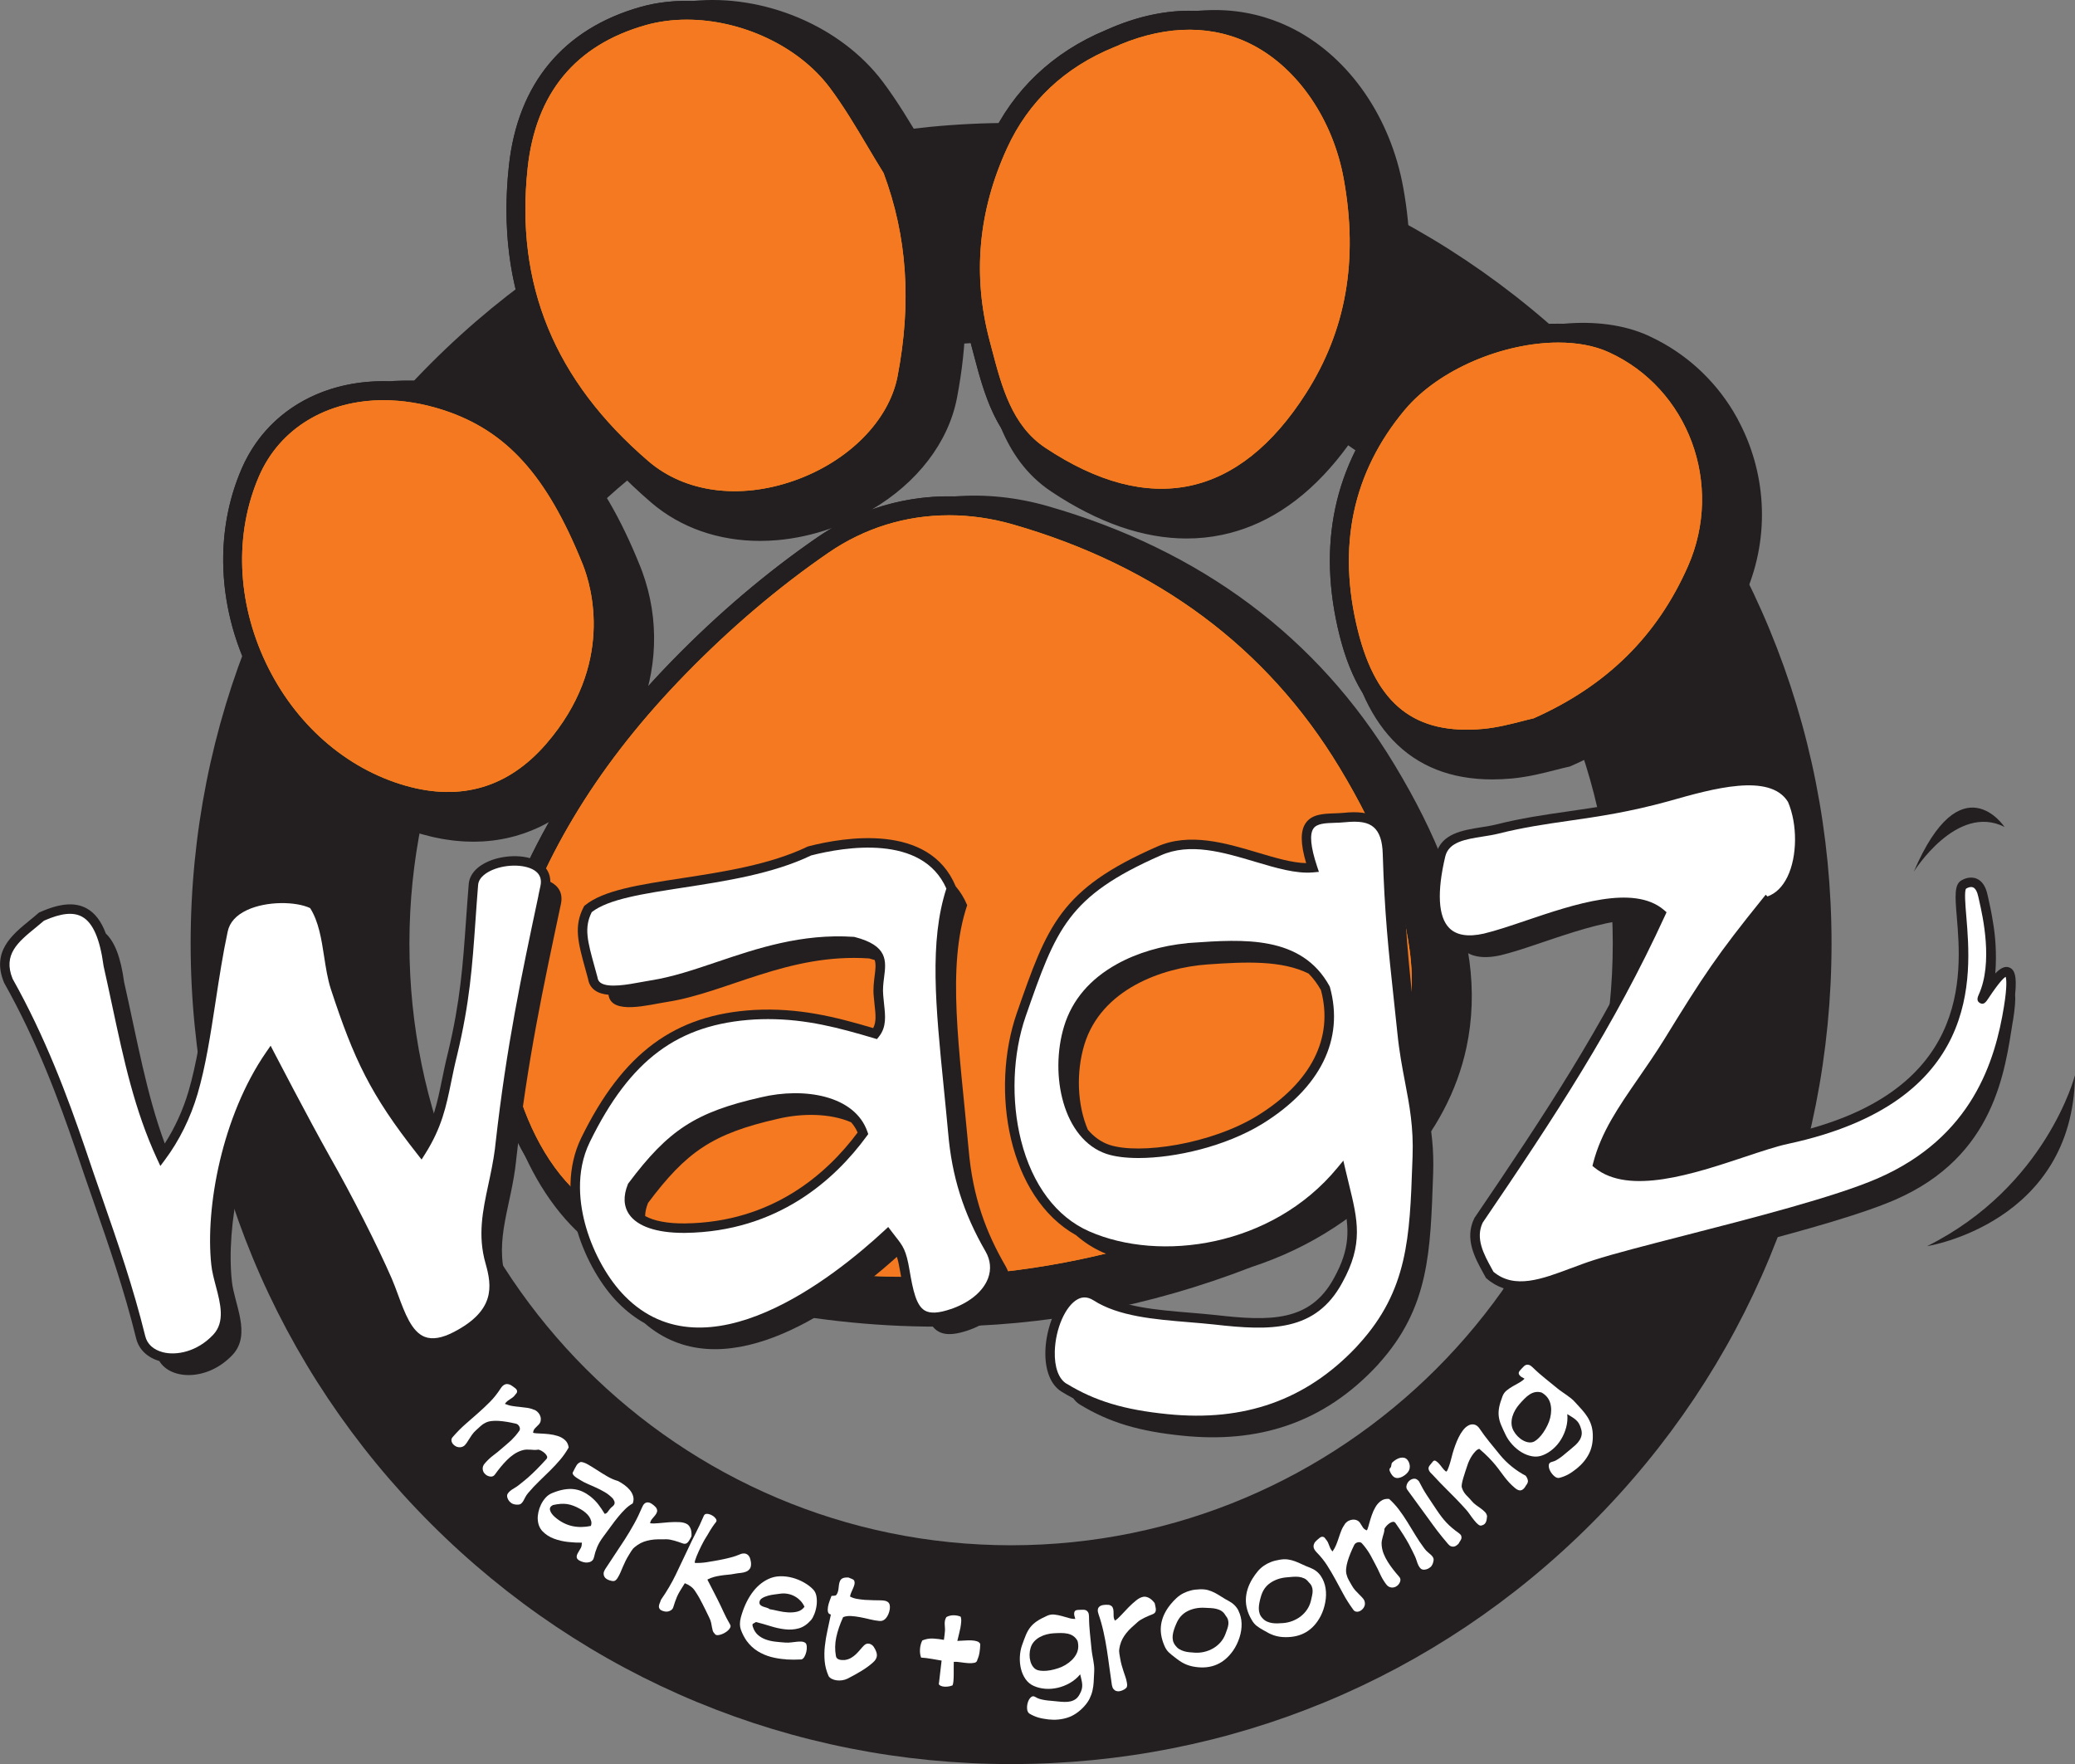 <?xml version="1.0" encoding="UTF-8"?><svg id="Layer_2" xmlns="http://www.w3.org/2000/svg" viewBox="0 0 658.15 559.45"><rect x="0" y="0" width="658.15" height="559.45" fill="#808080" stroke="none"/><defs><style>.cls-1{fill:#f47920;}.cls-2{fill:#f7941d;}.cls-3{fill:#fff;}.cls-4{fill:#231f20;}</style></defs><g id="Layer_2-2"><path class="cls-4" d="m320.7,38.99c-69.51,0-134.86,27.07-184.01,76.22s-76.22,114.5-76.22,184.01,27.07,134.86,76.22,184.01,114.5,76.22,184.01,76.22,134.86-27.07,184.01-76.22,76.22-114.5,76.22-184.01-27.07-134.86-76.22-184.01-114.5-76.22-184.01-76.22Zm0,451.07c-105.23,0-190.84-85.61-190.84-190.84s85.61-190.84,190.84-190.84,190.84,85.61,190.84,190.84-85.61,190.84-190.84,190.84Z"/><g id="Paw_WHITE"><g><path class="cls-4" d="m466.03,304.55c-2.73-20.05-10.28-39.79-23.77-62.11-24.41-40.39-61.35-67.94-109.79-81.89-10.02-2.88-20.07-3.9-29.83-3.12-8.98-.2-17.78,1.2-26.11,4.16,14.33-8.45,24.28-21.22,27-35.39,1.66-8.63,2.55-16.98,2.71-25.11.49,2.83,1.11,5.66,1.87,8.49l.68,2.57c2.03,7.76,4.24,16.16,8.64,23.41,3.23,7.73,7.98,14.99,16.07,20.37,14.85,9.88,29.22,14.85,42.88,14.85,3.83,0,7.6-.39,11.31-1.17,3.17-.67,6.26-1.61,9.28-2.84,13.06-5.29,24.66-15.78,34.57-31.3,14.12-22.11,18.68-47.68,13.54-75.98-4.01-22.12-16.84-40.82-34.31-50.04-5.58-2.94-12.97-5.6-21.98-6.16-2.94-.18-6.06-.14-9.35.18-9.07-.38-18.65,1.61-28.42,5.98l-.25.11c-16.75,6.95-29.45,18.99-36.74,34.84-5.43,11.81-8.45,23.82-9.06,35.95-1.26-8.47-3.4-16.73-6.46-24.84l-.28-.74h0s0,0,0,0l-.34-.54-.08-.13c-1.73-2.77-3.45-5.67-5.12-8.48-3.88-6.53-7.9-13.29-12.63-19.61C266.66,8.13,242.1-1.94,219.72.31c-5.69-.19-11.31.4-16.59,1.9-24.46,6.94-38.89,24.35-41.71,50.35-2.57,23.7,1.27,44.83,11.66,63.8,5.18,11.43,12.52,22.14,22.05,32.18,3.5,3.69,7.29,7.29,11.38,10.8,9.36,8.05,21.48,12.2,34.54,12.2,1.82,0,3.65-.08,5.5-.24,5.55-.49,11.21-1.7,16.86-3.67.18-.06.36-.13.54-.2-1.55.91-3.09,1.88-4.59,2.91-16.01,11.01-31.55,24.2-46.19,39.2-2.62,2.69-5.13,5.39-7.58,8.1.06-.23.1-.46.16-.69.07-.3.14-.6.21-.9.16-.72.3-1.43.44-2.15.03-.15.06-.31.09-.46.15-.86.28-1.72.4-2.58.04-.26.07-.52.1-.78.08-.66.15-1.31.21-1.97.02-.25.05-.51.07-.76.07-.88.13-1.76.16-2.64,0-.07,0-.14,0-.22.03-.82.04-1.64.03-2.45,0-.24,0-.49-.01-.73-.01-.72-.04-1.43-.08-2.15,0-.19-.02-.37-.03-.56-.06-.9-.13-1.79-.22-2.69-.01-.13-.03-.26-.05-.39-.09-.77-.19-1.54-.31-2.31-.03-.21-.07-.43-.1-.64-.13-.82-.28-1.64-.45-2.45-.01-.07-.03-.14-.04-.2-.19-.91-.4-1.81-.63-2.71-.04-.15-.08-.3-.12-.44-.2-.76-.42-1.53-.65-2.28-.05-.17-.1-.33-.15-.5-.28-.89-.58-1.78-.9-2.67l-.58-1.52c-12.57-31.32-27.86-47.9-51.12-55.47-9.81-3.19-19.46-4.25-28.44-3.41-21.04-.69-39.09,9.48-46.99,27.84-3.71,8.63-5.63,17.95-5.79,27.46-.2,12.22,2.51,24.76,8.11,36.54.86,1.82,1.8,3.58,2.78,5.31.24.54.49,1.08.74,1.62,10.55,22.2,29.21,38.54,51.21,44.81.32.09.63.16.95.25.58.16,1.16.31,1.74.45.44.11.87.21,1.3.31.83.18,1.65.35,2.47.5.39.07.77.13,1.16.19.63.1,1.26.19,1.89.27.38.05.76.1,1.14.14.79.09,1.58.15,2.36.2.36.02.73.04,1.09.06.82.04,1.64.06,2.45.06.01,0,.02,0,.03,0,.55,0,1.1-.03,1.64-.04.46-.01.92-.02,1.38-.05.53-.03,1.06-.08,1.59-.13.46-.04.92-.08,1.38-.14.52-.06,1.04-.14,1.56-.22.46-.07.92-.15,1.37-.23.51-.09,1.02-.19,1.53-.3.45-.1.9-.21,1.35-.32.5-.12,1-.24,1.5-.38.45-.13.89-.27,1.33-.41.49-.15.98-.3,1.47-.47.45-.16.89-.34,1.33-.5.9-.34,1.79-.71,2.67-1.11.41-.19.83-.37,1.24-.57.48-.23.96-.49,1.43-.74.39-.2.77-.4,1.16-.62-5.2,9.2-9.63,18.62-13.28,28.3-1.45,3.85-2.8,7.73-4.01,11.66-4.13,13.35-3.38,31.39,2.01,48.27,2.01,6.31,4.59,12.18,7.59,17.47,6.23,13.65,15.09,24.59,25.21,30.83,12.11,7.46,25.35,12.53,42.91,16.46,21.01,4.69,41.89,7.03,62.58,7.03,33.93,0,67.32-6.31,99.77-18.89l.05-.02c18.81-6.16,34.97-16.71,48.02-31.37,10.48-11.76,17.19-24.55,20.12-38.22,1.9-8.87,2.22-18.11.92-27.69Z"/><path class="cls-4" d="m551.18,132.93c-.16-.3-.34-.59-.51-.89-.32-.56-.63-1.13-.97-1.68-6.08-10-15-18.33-26.23-23.59-.22-.1-.44-.22-.66-.32-7.76-3.53-17.19-4.66-26.96-3.77-5.02-.14-10.29.36-15.56,1.46-15.07,3.13-30.13,11-39.33,22-17.84,21.32-23.25,46.68-16.07,75.38,1.77,7.07,4.16,13.07,7.19,18.03,2.57,6,5.78,11.04,9.62,15.09,7.9,8.34,18.47,12.54,31.63,12.54,2.01,0,4.08-.1,6.21-.29,0,0,0,0,0,0,0,0,0,0,0,0,.09,0,.18-.02.27-.03,5.1-.5,9.86-1.72,13.71-2.71,1.38-.35,2.57-.66,3.54-.87l.79-.17.28-.12.46-.2c25.95-11.46,43.9-29.12,54.88-54.01.1-.23.19-.46.28-.69,7.9-18.47,6.33-38.76-2.59-55.14Z"/><g><path class="cls-2" d="m386.46,389.43c17.5-5.73,32.29-15.34,44.53-29.09,15.21-17.08,22.18-36.64,19.08-59.49-2.92-21.45-11.65-40.78-22.69-59.05-24.37-40.32-60.61-65.51-105.16-78.34-21.03-6.05-42.93-3.17-61.16,9.36-16.41,11.28-31.82,24.55-45.74,38.82-25.05,25.68-44.83,55.09-55.59,89.9-8.21,26.55,4.17,69.35,28.1,84.1,12.75,7.86,26.13,12.27,40.46,15.46,53.99,12.05,106.7,8.37,158.18-11.69v.02ZM282.97,53.54c-5.75-9.2-10.88-18.86-17.36-27.52C252.1,7.98,224.98-.87,203.95,5.09c-24.14,6.85-36.92,23.58-39.55,47.79-4.21,38.78,9.38,69.91,39.29,95.62,27.52,23.66,77.85,3.1,83.95-28.6,4.37-22.7,3.57-44.46-4.67-66.36h0Zm69.25-41.35c-15.24,6.24-27.97,17.11-35.49,33.46-9.36,20.34-11.44,41.68-5.73,63.14,3.48,13.08,6.53,27.47,18.89,35.69,34.53,22.98,64.8,16.42,86.85-18.1,13.63-21.34,17.01-44.91,12.41-70.25-5.83-32.1-34.7-62.85-76.93-43.95h0Zm-164.54,165.83c-11.61-28.92-24.92-43.93-46.17-50.84-25.39-8.25-52.06-.71-62.16,22.79-17.03,39.63,6.85,90.21,48.45,102.08,18.8,5.36,34.94.55,47.7-14.18,18.02-20.8,18.41-44.06,12.18-59.84h0Zm299.66,52.65c24.81-10.95,41.01-27.74,50.79-49.92,12.29-27.87-.18-59.78-26.66-71.8-19.06-8.66-52.55.41-68.2,19.11-17.89,21.38-22.04,46.42-15.46,72.73,6.33,25.31,20.35,35.42,42.97,33.34,6.34-.58,12.56-2.59,16.56-3.46Z"/><path class="cls-4" d="m289.11,410.94c-20.32,0-40.83-2.3-61.48-6.91-16.99-3.78-29.75-8.66-41.38-15.83-11.76-7.25-21.74-21.56-27.39-39.27-5.38-16.88-6.13-34.92-2.01-48.27,10.16-32.88,28.58-62.69,56.31-91.11,14.63-15,30.17-28.19,46.19-39.2,18.58-12.77,41.2-16.24,63.69-9.77,47.19,13.59,83.16,40.4,106.9,79.67,13.12,21.72,20.46,40.84,23.1,60.2,3.1,22.83-3.57,43.65-19.81,61.89-12.45,13.99-27.88,24.07-45.84,29.95l-.17.06c-31.91,12.39-64.74,18.6-98.11,18.6Zm11.88-247.53c-13.66,0-26.79,4.02-38.23,11.89-15.69,10.79-30.93,23.72-45.29,38.44-27.05,27.73-44.99,56.74-54.87,88.69-7.5,24.25,3.4,66.23,26.81,80.66,11.04,6.8,23.23,11.46,39.54,15.08,53.49,11.94,106.12,8.05,156.44-11.56l7.47-2.91-.12.23c13.98-5.71,25.82-14.13,36.02-25.59,15.24-17.11,21.24-35.79,18.35-57.09-2.52-18.51-9.6-36.91-22.29-57.9-22.93-37.94-57.73-63.85-103.42-77.01-6.83-1.97-13.68-2.94-20.4-2.94Zm-158.99,93.73c-4.83,0-9.85-.73-15.02-2.21-20.61-5.88-38.13-21.25-48.06-42.15-9.95-20.95-10.8-44.27-2.32-64,10.18-23.69,37.26-33.75,65.84-24.46,21.99,7.15,35.91,22.38,48.03,52.58l.22.57c3.2,8.44,10.49,35.35-12.91,62.36-9.93,11.46-22.11,17.31-35.76,17.31Zm-20.33-130.22c-17.84,0-32.92,8.76-39.57,24.24-7.79,18.14-6.98,39.66,2.23,59.05,9.19,19.35,25.33,33.55,44.29,38.96,17.62,5.02,32.63.56,44.61-13.26,21.72-25.07,14.41-49.79,11.66-56.77l-.19-.47c-11.33-28.02-24.14-42.13-44.12-48.63-6.47-2.1-12.85-3.11-18.91-3.11Zm343.61,110.48c-21.13,0-34.37-11.78-40.39-35.87-7.18-28.7-1.77-54.06,16.07-75.38,16.37-19.56,51.23-29.23,71.74-19.92,28.28,12.84,40.92,46.82,28.16,75.74-10.45,23.7-27.56,40.53-52.32,51.45l-.28.12-.3.06c-1.07.23-2.36.56-3.73.92-3.74.96-8.39,2.16-13.2,2.6-1.98.18-3.9.27-5.76.27Zm29-128.76c-17.25,0-37.83,8.35-48.72,21.35-16.54,19.77-21.54,43.34-14.85,70.08,5.87,23.49,18.14,33.07,39.79,31.08,4.33-.4,8.72-1.53,12.25-2.43,1.3-.34,2.54-.66,3.65-.9,23.18-10.3,39.21-26.09,48.99-48.27,11.43-25.93.15-56.37-25.16-67.86-4.58-2.08-10.07-3.05-15.94-3.05Zm-261.27,53.14c-11.87,0-22.85-3.74-31.28-10.99-31.38-26.97-44.56-59.1-40.32-98.22,2.82-26,17.25-43.41,41.71-50.35,22.38-6.34,50.88,3.33,64.88,22.02,4.54,6.06,8.45,12.64,12.23,19.01,1.71,2.88,3.48,5.85,5.27,8.72l.16.25.1.28c7.97,21.17,9.54,43.41,4.81,67.98-3.11,16.16-17.58,30.95-36.85,37.67-6.99,2.44-14,3.63-20.71,3.63ZM217.85,6.23c-4.49,0-8.91.56-13.09,1.75-22.23,6.31-34.81,21.53-37.39,45.23-4.02,37.01,8.5,67.44,38.26,93.02,11.56,9.94,28.8,12.28,46.11,6.24,17.29-6.03,30.22-19.03,32.94-33.13,4.49-23.35,3.05-44.43-4.43-64.46-1.77-2.84-3.51-5.76-5.18-8.58-3.7-6.23-7.53-12.67-11.88-18.48-10-13.35-28.2-21.59-45.35-21.59Zm150.51,154.76c-12.68,0-26.13-4.69-40.14-14.01-12.49-8.31-16.18-22.39-19.44-34.81l-.69-2.6c-5.85-22-3.87-43.93,5.9-65.17,7.29-15.85,19.99-27.89,36.74-34.84l.25-.11c17.71-7.93,34.78-8.05,49.37-.36,15.89,8.38,28.05,26.2,31.74,46.51,4.91,27.03.59,51.39-12.83,72.4-11.45,17.92-25.12,28.66-40.65,31.93-3.35.71-6.77,1.06-10.25,1.06Zm-13.15-146.83v.04l-1.86.77c-15.71,6.43-27.11,17.18-33.9,31.94-9.17,19.93-11.04,40.5-5.56,61.12l.69,2.62c3.13,11.95,6.37,24.3,16.96,31.34,16.46,10.95,31.88,15.01,45.83,12.07,13.89-2.93,26.29-12.78,36.83-29.29,12.76-19.97,16.68-42.25,11.99-68.1-3.37-18.54-14.34-34.74-28.63-42.28-12.42-6.55-27.02-6.62-42.35-.24Z"/></g><path class="cls-1" d="m428.74,358.37c15.25-17.12,21.25-35.79,18.35-57.09-2.52-18.51-9.6-36.91-22.28-57.9-22.94-37.95-57.74-63.86-103.42-77.01-6.83-1.97-13.68-2.94-20.4-2.94-13.66,0-26.79,4.02-38.23,11.89-15.7,10.79-30.93,23.72-45.29,38.44-27.03,27.71-44.98,56.72-54.87,88.69-7.5,24.25,3.4,66.23,26.81,80.66,11.03,6.79,23.22,11.44,39.54,15.09,53.49,11.94,106.12,8.05,156.44-11.56l7.05-2.75-.11.24c14.16-5.72,26.13-14.19,36.43-25.76Z"/><path class="cls-1" d="m167.38,53.21c-4.02,37.01,8.5,67.44,38.26,93.02,11.56,9.94,28.8,12.28,46.11,6.24,17.29-6.03,30.22-19.03,32.94-33.13,4.49-23.35,3.05-44.44-4.43-64.46-1.73-2.79-3.43-5.65-5.08-8.42-3.73-6.28-7.6-12.78-11.98-18.63-10-13.35-28.2-21.59-45.35-21.59-4.49,0-8.91.56-13.09,1.75-22.23,6.31-34.81,21.53-37.39,45.23Z"/><path class="cls-1" d="m397.58,14.41c-12.42-6.55-27.03-6.63-42.36-.24v.05l-1.86.76c-15.7,6.43-27.11,17.17-33.9,31.94-9.17,19.93-11.04,40.5-5.56,61.12l.68,2.59c3.14,11.96,6.38,24.32,16.97,31.37,16.46,10.95,31.88,15.01,45.84,12.07,13.89-2.93,26.28-12.78,36.82-29.29,12.76-19.97,16.68-42.25,11.99-68.1-3.36-18.54-14.33-34.74-28.62-42.27Z"/><path class="cls-1" d="m173.23,235.89c21.72-25.07,14.41-49.79,11.66-56.77l-.19-.48c-11.33-28.02-24.14-42.12-44.12-48.62-6.47-2.1-12.85-3.11-18.9-3.11-17.84,0-32.92,8.76-39.57,24.23-7.79,18.14-6.98,39.66,2.23,59.05,9.19,19.35,25.33,33.55,44.29,38.96,17.62,5.03,32.63.57,44.61-13.26Z"/><path class="cls-1" d="m430.73,200.07c5.87,23.49,18.14,33.07,39.78,31.08,4.32-.4,8.7-1.53,12.23-2.43,1.31-.34,2.56-.66,3.67-.9,23.18-10.3,39.21-26.1,48.99-48.27,11.44-25.92.16-56.36-25.16-67.86-4.58-2.08-10.07-3.05-15.95-3.05-17.25,0-37.83,8.35-48.71,21.35-16.54,19.77-21.54,43.34-14.85,70.08Z"/></g></g><g><path class="cls-4" d="m174.56,279.69c.01-2.78-1.36-4.56-2.64-5.61-4.07-3.34-11.75-3.12-16.83-.98-3.89,1.64-6.17,4.23-6.42,7.3-.33,4.05-.59,7.81-.85,11.39-1.01,14.35-1.81,25.68-5.69,41.89-.81,3.24-1.4,6.1-1.97,8.88-1.46,7.13-2.64,12.89-6.73,19.94-3.52-4.53-6.46-8.62-9.01-12.56-5.27-9.28-8.82-18.49-13.03-31.34-2.67-8.24-2.02-19.04-6.97-26.41-.31-.17-.66-.32-1.02-.47-.68-2.03-1.56-3.96-2.74-5.73l-.21-.31-.33-.18c-4.94-2.61-15.62-3.08-23.05.41-4.29,2.01-6.98,5.1-7.77,8.9-1.55,7.25-2.72,14.87-3.85,22.25-1.61,10.53-3.14,20.48-5.65,29.03-1.74,5.9-4.32,11.55-7.54,16.56-5.9-16.03-8.69-32.62-12.9-51.23-1.05-7.78-2.97-12.7-5.78-15.34-1.46-3.91-3.44-6.51-6.03-7.96-3.73-2.08-8.49-1.7-14.98,1.2l-.21.09-.17.15c-.89.78-1.82,1.54-2.75,2.3-5.72,4.67-12.2,9.96-8.15,19.77l.08.16c10.37,18.44,17.32,37.2,22.75,53.1,1.8,5.4,3.65,10.71,5.43,15.84,5.05,14.54,9.82,28.27,13.64,43.74.84,3.45,3.51,6.03,7.34,7.15,3.64,6.08,15.35,6.42,23.22-1.94,6.1-6.5.52-16.17-.21-23.36-1.88-17.54,3.14-43.88,14.98-63.1,3.74,7.11,9.27,17.53,13.58,25.2,6.87,12.04,14.85,27.77,19.41,38.24.68,1.6,1.33,3.36,1.96,5.06,2.35,6.36,4.77,12.94,10.17,15.03.38.15.77.26,1.17.36,3,4.09,7.33,5.89,14.89,1.98,13.99-7.28,12.93-15.86,10.77-23.42-3.69-12.84,1.68-23.03,3.24-37.63h-.02c3.62-32.05,8.59-54.84,14.23-81.42.7-3.4-.81-5.66-3.34-6.95Z"/><path class="cls-4" d="m307.22,364.43c-2.92-32.06-7.04-57.73-.45-77.36-.95-2.31-2.19-4.28-3.64-5.97-8.36-20.19-35.48-15.6-46.75-12.69l-.28.1c-11.81,5.7-26.74,7.99-39.92,10.01-13.35,2.05-24.87,3.81-30.66,8.62l-.23.19-.14.27c-3.22,6.16-1.81,11.28.53,19.77.27.98.55,2.01.85,3.1.24,1.53.97,2.75,2.17,3.61,1.15.83,2.64,1.24,4.3,1.39,0,.02,0,.03.01.05.91,6.49,12.84,3.09,18.62,2.22,18.96-2.95,38.44-15.52,64.04-13.79.64.16,1.22.34,1.77.51.44,1.35.24,2.98-.02,5.05-.24,1.9-.52,4.06-.29,6.39.07.98.17,1.94.28,2.87.33,2.94.59,5.33-.45,7.27-12.24-3.62-23.65-6.48-37.75-5.75-25.25,1.48-41.65,13.61-54.85,40.56-9.06,18.63,1.65,42.25,11.74,52.35,2.66,2.69,5.46,4.81,8.36,6.43,24.07,20.78,58.87-2.01,80.01-21.05.38,1.14.7,2.6,1.07,4.78,1.23,7.22,2.4,12.51,6.22,14.78.92.55,1.95.88,3.11,1.02,2.01,3.87,5.34,5.07,12.12,2.76h.01c11.19-3.8,16.43-12.58,11.91-20.45-6.11-10.57-10.39-21.73-11.69-37.07Zm-101.69,17.09c12.2-16.28,20.45-21.99,41.17-26.7,7.67-1.83,16.63-1.79,23.26,1.1.85.96,1.55,2.04,2.06,3.25-9.77,13.1-27.08,28.46-54.69,28.82-5.49.07-9.88-.77-12.7-2.34,0-1.24.3-2.62.91-4.14Z"/><path class="cls-4" d="m445.09,276.07c-.15-5.41-1.72-8.43-4.07-10.02-.6-2.56-1.69-4.52-3.28-5.92-3.19-2.8-7.8-2.73-11.45-2.36-.97.1-2,.13-3,.17-3.52.12-7.16.24-9.14,3.08-1.72,2.48-1.69,6.54.14,12.71-4.47-.09-9.76-1.67-15.33-3.33-10.19-3.04-21.73-6.48-32.01-1.88-30.74,13.5-34.75,24.99-44.44,52.77-8.5,24.56-2.66,58.43,18.8,70.44,2.55,2.23,5.41,4.1,8.61,5.5,22.76,10.01,55.49,4.82,76.23-15.94,1.85,8.36,2.17,14.63-3.02,24-7.57,14.03-20.37,13.72-37.63,11.75-2.66-.29-5.43-.51-8.11-.74-10.63-.88-21.62-1.78-28.94-6.48-2.67-1.68-5.45-1.83-8.04-.45-5.48,2.93-8.64,12.03-8.84,19.1-.17,6.1,1.71,10.79,5.15,12.89,1.22.75,2.45,1.45,3.7,2.1.58.8,1.27,1.48,2.1,1.98,9.28,5.67,18.83,8.51,32.72,9.89,23.31,2.36,44.41-3.55,62.02-22.77h-.03c16.29-17.96,16.45-35.97,17.33-60.35.57-15.47-3.3-24.08-4.83-39.41-2.15-20.9-3.93-33.17-4.63-56.73Zm-100.05,82.2c-3.36-7.87-3.77-18.19-1.09-27.03,5.34-17.43,24.5-24.37,39.16-25.39h0c12.18-.86,23.44-1.31,31.95,2.9,1.46,1.47,2.77,3.21,3.92,5.26,4.08,15.11-3.06,29.24-20.12,39.8-14.72,9.05-37.33,12.41-46.95,9.28-2.71-.91-5-2.6-6.88-4.83Z"/><path class="cls-4" d="m638.46,323.81c.65-4.01.84-6.72.7-8.45.63-6.1-.28-7.92-1.85-8.54-1.37-.53-2.8.19-4.45,1.9.54-6.39-.06-12.53-.71-16.15-.49-3.23-1.1-5.9-1.46-7.51-.11-.48-.2-.87-.26-1.15-.56-2.74-1.72-4.5-3.44-5.24-2.14-.91-4.21.16-4.72.45-2.48,1.22-2.15,5.17-1.61,11.67,1.53,18.31,4.72,56.4-54.2,69.04-3.77.81-8.44,2.36-13.86,4.17-12.55,4.17-29.01,9.64-39.61,6.66,4.18-11.72,12.77-21.38,21.11-34.82,12.6-20.51,17.06-27.13,31.05-44.47v.02c11.02-2.87,13-21.48,8.27-32.37-.69-1.14-1.53-2.09-2.49-2.87-.32-1.07-.69-2.11-1.12-3.09l-.09-.17c-6.85-11.41-26.45-5.87-40.75-1.82l-.51.14c-12.5,3.44-22.07,4.82-31.33,6.15-7.49,1.08-14.57,2.1-22.64,4.13-1.4.35-2.97.6-4.63.86-5.95.94-12.69,2-14.36,8.5-3,12.6-2.32,21.21,2.02,25.59,1.31,1.33,2.93,2.22,4.81,2.73,2.66,4.21,7.55,5.14,13.61,3.78,12.71-3,34.3-13.29,48.17-11.1-15.74,33.7-34.12,61.59-56.39,94.33l-.11.19c-3.15,6.46.19,12.53,2.88,17.4.24.43.47.85.69,1.26l.13.24.2.18c1.7,1.48,3.5,2.48,5.35,3.1.21.38.42.76.62,1.14,9.2,8.02,21.31.63,33.44-3.25,17.61-5.66,69.12-16.82,90.14-25.94,31.82-13.81,34.84-41,37.38-56.68Z"/><path class="cls-4" d="m611.25,395.2s46.34-7.24,46.9-54.22c0,0-9.03,35.3-46.9,54.22Z"/><path class="cls-4" d="m635.79,262.25s-13.78-20.8-28.76,14.17c0,0,13.6-21.82,28.76-14.17Z"/><g><path class="cls-3" d="m170.76,284.05l.66-3.09c.41-1.96-.05-3.46-1.41-4.57-2.77-2.27-9.07-2.51-13.76-.53-1.63.69-4.39,2.22-4.6,4.78-.33,4.04-.59,7.78-.84,11.36-1.02,14.49-1.83,25.93-5.77,42.4-.8,3.19-1.38,6.02-1.94,8.76-1.58,7.72-2.95,14.39-8.25,22.78l-1.13,1.79-1.31-1.67c-14.95-18.96-20.19-30.2-27.46-52.35-1.05-3.23-1.6-6.84-2.14-10.34-.84-5.46-1.71-11.1-4.44-15.38-4.45-2.12-13.76-2.31-20.04.64-3.45,1.62-5.51,3.91-6.11,6.81-1.54,7.17-2.7,14.75-3.82,22.08-1.63,10.64-3.17,20.68-5.74,29.42-2.23,7.57-5.78,14.77-10.29,20.81l-1.51,2.02-1.06-2.29c-7.14-15.44-10.54-31.38-14.15-48.26-.89-4.15-1.8-8.45-2.79-12.83l-.02-.13c-1.15-8.54-3.36-13.62-6.78-15.52-2.8-1.56-6.64-1.17-12.09,1.23-.87.75-1.76,1.48-2.66,2.22-5.6,4.57-10.44,8.52-7.31,16.22,10.46,18.63,17.47,37.51,22.94,53.53,1.8,5.39,3.64,10.69,5.42,15.81,5.08,14.61,9.87,28.4,13.72,44.01.61,2.49,2.57,4.29,5.53,5.07,4.31,1.14,10.94-.13,16.02-5.54,3.83-4.08,2.3-9.87.82-15.48-.62-2.36-1.21-4.58-1.43-6.71-1.95-18.15,3.4-47.15,17.4-67.42l1.42-2.05,1.15,2.22c.11.2,10.6,20.44,17.71,33.1,6.91,12.12,14.95,27.96,19.56,38.53.72,1.68,1.38,3.47,2.02,5.21,2.12,5.74,4.3,11.67,8.44,13.27,2.41.93,5.45.43,9.28-1.56,13.02-6.78,12.09-14.42,10.02-21.68-2.57-8.95-.89-16.78.88-25.07.78-3.64,1.58-7.38,2.11-11.48h-.01l.19-1.67c3.49-30.87,8.17-52.93,13.6-78.47Z"/><path class="cls-3" d="m198.23,411.1c25.81,26.1,66.14-5.89,82.28-20.85l1.22-1.13,1,1.33c.51.68.97,1.26,1.37,1.78,2.35,2.99,3.32,4.22,4.4,10.66,1.06,6.21,2.08,11.09,4.8,12.71,1.71,1.02,4.39.88,8.2-.42l.82-.28c5.55-2.07,9.56-5.5,11.07-9.5,1.06-2.82.79-5.76-.78-8.5-7.04-12.18-10.71-23.81-11.88-37.69-.45-4.92-.93-9.7-1.39-14.32-2.58-25.83-4.62-46.28.83-63.1-7.67-17.39-32.38-13.19-42.89-10.5-12.19,5.85-27.3,8.16-40.63,10.21-12.72,1.95-23.72,3.64-28.96,7.77-2.5,4.99-1.35,9.16.9,17.31.28,1.01.57,2.08.88,3.21l.04.18c.11.75.41,1.29.96,1.69,2.43,1.75,8.75.57,12.94-.21,1.1-.21,2.13-.4,3.01-.53,6.8-1.06,13.72-3.39,21.04-5.87,12.56-4.24,26.8-9.05,43.33-7.94l.27.04c10.65,2.74,10.02,7.61,9.36,12.76-.23,1.83-.48,3.72-.28,5.76.07.98.17,1.9.27,2.79.41,3.73.81,7.25-1.63,10.29l-.63.79-.97-.29c-11.1-3.3-21.41-6.05-33.54-6.05-1.39,0-2.81.04-4.25.11-24.33,1.43-39.5,12.69-52.32,38.88-4.69,9.63-3.22,20.05-1.17,27.09,2.45,8.38,7.06,16.54,12.34,21.83Zm.9-35.5l.07-.18.12-.16c12.7-16.95,21.35-22.56,42.03-27.26,13.77-3.29,29.79-.6,33.78,10.91l.26.74-.46.63c-10.08,13.79-28.25,30.32-57.56,30.71-.21,0-.41,0-.61,0-8.52,0-14.61-2.08-17.21-5.88-1.77-2.6-1.91-5.8-.41-9.52Z"/><path class="cls-3" d="m338.28,438.8c9.01,5.51,18.31,8.31,32.09,9.68,24.29,2.45,43.83-4.46,59.69-21.14l1.04-1.15c15.44-17.02,16.04-33.89,16.86-57.24l.08-2.16c.34-9.32-.98-16.22-2.37-23.52-.91-4.76-1.85-9.69-2.45-15.68-.42-4.1-.83-7.88-1.22-11.47-1.59-14.74-2.85-26.38-3.42-45.36-.11-4.07-1.04-6.8-2.83-8.38-1.83-1.61-4.57-2.09-9.17-1.62-1.07.11-2.15.15-3.2.18-2.91.1-5.66.19-6.78,1.8-1.27,1.83-.9,5.85,1.13,11.96l.6,1.8-1.89.17c-5.39.47-11.68-1.4-18.34-3.38-10.16-3.03-20.67-6.16-29.94-2.01-29.55,12.98-33.17,23.33-42.83,51.02-4.14,11.95-4.69,26.68-1.47,39.4,3.56,14.06,11.24,24.29,21.64,28.82,22.37,9.84,57.91,5,78.65-20.11l1.93-2.33.69,2.95c.36,1.56.73,3.03,1.07,4.44,2.81,11.49,4.67,19.08-2.09,31.29-8.44,15.64-22.76,15.33-40.59,13.29-2.61-.28-5.36-.51-8.02-.73-10.99-.91-22.36-1.84-30.31-6.94-.97-.61-1.91-.92-2.83-.92-.74,0-1.46.19-2.18.58-3.87,2.07-7.06,9.33-7.26,16.54-.14,4.99,1.21,8.72,3.71,10.24Zm62.16-82.42c-11.67,7.17-27.64,10.87-39.33,10.87-3.99,0-7.48-.43-10.13-1.3-13.79-4.63-18.16-25.06-13.47-40.5,2.55-8.33,8.2-14.96,16.79-19.72,6.38-3.54,14.26-5.87,22.3-6.61v-.03l1.4-.1c16.33-1.14,34.83-2.42,43.7,13.75l.13.32c4.57,16.57-3.03,31.96-21.39,43.32Z"/><path class="cls-3" d="m498.26,402.22c2.36-.89,4.8-1.81,7.23-2.59,6.31-2.03,16.78-4.71,28.9-7.83,21.24-5.45,47.68-12.24,61.1-18.06,30.17-13.1,37.35-37.4,40.13-54.54,1.05-6.5.76-8.71.54-9.42-.69.4-2.18,1.87-5.33,6.62-.92,1.39-1.59,2.4-2.84,1.7-1.25-.69-.67-1.98-.36-2.68,4.59-10.15,1.25-24.87.15-29.7-.12-.51-.21-.93-.27-1.22-.34-1.66-.93-2.75-1.67-3.07-.89-.39-2.04.28-2.05.29l-.17.09c-.62.67-.25,5.14.05,8.73,1.6,19.16,4.94,59.03-56.56,72.22-3.6.77-8.43,2.38-13.54,4.08-16.43,5.47-36.88,12.27-47.73,3.52l-.75-.61.24-.94c2.53-9.79,8.02-17.73,14.38-26.93,2.65-3.84,5.4-7.81,8.13-12.21,12.53-20.39,16.9-26.96,31.16-44.62l1.05-1.3.55.55c2.65-.94,4.78-3.04,6.34-6.23,3.15-6.47,3.22-16.66.18-23.75-5.73-9.32-23.98-4.17-37.32-.39l-.52.15c-12.69,3.49-22.36,4.88-31.71,6.23-7.42,1.07-14.42,2.08-22.33,4.07-1.53.38-3.16.64-4.89.91-5.53.87-10.75,1.7-11.92,6.25-2.7,11.33-2.27,19.21,1.24,22.76,2.28,2.31,5.97,2.91,10.97,1.78,3.77-.89,8.44-2.47,13.38-4.14,15.2-5.14,34.12-11.55,43.72-3.38l.86.74-.47,1.03c-16.1,35.12-34.92,63.71-57.85,97.42-2.39,5.03.4,10.08,2.85,14.54.19.35.38.7.57,1.04,6.68,5.61,15.37,2.33,24.57-1.13Z"/></g></g><g id="Layer_11"><g><path class="cls-3" d="m162.19,476.66c-.57-.36-.98-.89-1.23-1.6-.17-.51-.16-.93.03-1.28.2-.35.48-.67.84-.97.37-.3.79-.58,1.28-.86s.94-.58,1.37-.92c.49-.4.99-.8,1.52-1.22.53-.41,1.13-.92,1.81-1.53.68-.6,1.47-1.35,2.36-2.24.89-.89,1.94-2,3.15-3.33.24-.28.3-.57.18-.89-.13-.31-.34-.61-.64-.9-.3-.28-.65-.54-1.04-.77-.4-.23-.75-.37-1.05-.43-.46.09-.91.13-1.33.1s-.83-.05-1.23-.08-.83-.03-1.3-.02c-.46.01-.98.12-1.54.31-.87.29-1.68.7-2.44,1.22-.76.52-1.48,1.12-2.16,1.81s-1.34,1.41-1.97,2.19c-.63.77-1.24,1.56-1.81,2.36-.35.5-.82.72-1.41.66s-1.11-.27-1.54-.64c-.54-.43-.85-.98-.93-1.65-.08-.67.14-1.31.67-1.9.86-.99,1.76-1.84,2.7-2.54s1.85-1.44,2.72-2.21c.53-.47,1.04-.91,1.54-1.32s.97-.83,1.42-1.26c.45-.44.88-.9,1.3-1.38.42-.49.85-1.05,1.3-1.69.21-.4.19-.84-.06-1.31s-.6-.76-1.06-.87c-.98-.23-1.93-.43-2.86-.58-.92-.15-1.8-.25-2.65-.31-.84-.05-1.62-.03-2.32.06-.7.09-1.32.27-1.85.55-.59.29-1.09.63-1.5,1.02-.42.39-.9.83-1.45,1.32-.53.48-.97.96-1.31,1.46-.35.5-.66.96-.92,1.4-.27.44-.53.84-.78,1.21-.26.37-.53.67-.81.91-.3.22-.65.36-1.04.42-.39.06-.8.02-1.22-.12-.32-.13-.61-.29-.88-.51s-.48-.46-.64-.75c-.16-.28-.23-.59-.23-.91s.14-.63.4-.93c1.37-1.57,2.73-2.95,4.11-4.15,1.37-1.2,2.7-2.36,3.99-3.5s2.54-2.31,3.74-3.52c1.2-1.21,2.31-2.61,3.34-4.2.2-.32.43-.6.67-.84.26-.26.56-.43.88-.53s.68-.1,1.07,0c.39.1.81.32,1.27.67.2.16.42.33.67.5.25.18.43.36.55.56.12.2.16.43.13.68s-.2.52-.51.82c-.29.4-.57.7-.84.91-.27.21-.55.4-.84.58-.28.18-.56.37-.84.58-.27.21-.55.51-.84.91.8.33,1.58.56,2.36.68.77.12,1.55.22,2.33.29s1.58.17,2.39.29,1.66.37,2.54.74c.44.25.8.56,1.09.93s.49.77.6,1.2c.12.42.13.86.04,1.3-.09.44-.3.83-.65,1.17-.35.38-.69.72-1.02,1.03-.34.31-.57.72-.69,1.24-.14.22,0,.36.46.41.45.06,1.08.1,1.88.13s1.69.1,2.66.2,1.9.3,2.79.58,1.66.71,2.3,1.3c.64.58,1.03,1.36,1.16,2.35-.78,1.39-1.67,2.67-2.66,3.84-.99,1.16-2.04,2.3-3.16,3.41-1.12,1.11-2.28,2.24-3.48,3.39-1.2,1.15-2.39,2.42-3.57,3.81-.37.44-.66.87-.88,1.3s-.42.82-.62,1.17-.43.64-.7.87c-.27.23-.65.34-1.13.33-.76.03-1.43-.14-2-.49l.02-.02Z"/><path class="cls-3" d="m186.96,495.4c-.79.25-1.68.17-2.69-.25-.49-.2-.84-.42-1.05-.66s-.32-.51-.31-.81c0-.3.09-.63.27-.97.18-.35.41-.75.7-1.21.19-.29.32-.52.4-.69s.13-.33.17-.49c.03-.16.05-.31.06-.46s.03-.36.06-.63c-1.35.03-2.82-.05-4.41-.22-1.59-.18-3.08-.52-4.47-1.05-1.39-.52-2.57-1.28-3.55-2.27-.97-.99-1.5-2.29-1.58-3.9-.04-.64.03-1.37.2-2.2.17-.82.44-1.62.82-2.41.38-.78.86-1.52,1.46-2.19.59-.67,1.31-1.17,2.14-1.5,1.37-.56,2.62-.93,3.76-1.12s2.2-.22,3.18-.09,1.89.4,2.73.8,1.66.91,2.47,1.54c.99.81,1.82,1.65,2.49,2.53s1.33,1.86,1.99,2.95c.38-.07.67-.25.89-.55.21-.3.45-.62.72-.95.23-.29.47-.53.73-.73s.47-.4.62-.63.22-.48.19-.77c-.03-.29-.2-.69-.53-1.19-.82-.85-1.68-1.54-2.6-2.07s-1.83-1.01-2.73-1.42-1.79-.8-2.65-1.17-1.67-.79-2.42-1.26c-.22-.13-.49-.3-.82-.5s-.62-.41-.88-.63c-.26-.22-.46-.45-.6-.68-.14-.24-.13-.49.04-.75.45-.91.82-1.6,1.11-2.08.28-.48.73-.84,1.35-1.08.65.04,1.42.31,2.3.82s1.83,1.09,2.85,1.75c1.01.66,2.09,1.33,3.22,1.99,1.14.67,2.28,1.16,3.43,1.48.67.34,1.34.76,2.02,1.25.68.49,1.26,1.04,1.75,1.63.49.6.84,1.25,1.04,1.97.2.71.16,1.46-.13,2.25-.83.47-1.62,1.06-2.36,1.78s-1.48,1.54-2.23,2.45-1.51,1.9-2.28,2.97c-.78,1.07-1.61,2.2-2.49,3.38-.85,1.14-1.49,2.23-1.93,3.28-.44,1.05-.77,2.11-1,3.19-.16.81-.64,1.34-1.43,1.59l-.02-.02Zm.56-12.97c-.12-.5-.33-.98-.64-1.44s-.7-.89-1.18-1.29c-.48-.41-.96-.75-1.46-1.03-.85-.48-1.62-.86-2.31-1.12-.69-.27-1.37-.45-2.03-.55-.66-.1-1.35-.12-2.07-.07s-1.54.17-2.44.37c-.82.41-1.12.97-.91,1.69.21.72.74,1.45,1.58,2.17.86.74,1.76,1.35,2.69,1.82.93.47,1.87.81,2.83,1.01s1.93.29,2.92.27c.99-.02,1.96-.13,2.9-.33.2-.49.25-.99.13-1.49h0Z"/><path class="cls-3" d="m218.51,488.67c-.23.34-.46.59-.68.73-.22.14-.46.21-.7.19-.24-.02-.5-.07-.77-.18-.7-.27-1.53-.54-2.48-.82-.95-.27-1.76-.42-2.42-.43-1.03,0-1.96,0-2.8.01-.83.02-1.61.09-2.35.22-.73.13-1.43.31-2.1.55-.67.24-1.35.59-2.04,1.06-.37.27-.65.48-.84.63s-.37.31-.53.49-.34.43-.54.74c-.18.29-.44.71-.79,1.27-.41.65-.76,1.29-1.07,1.92-.31.63-.59,1.24-.84,1.83-.25.6-.5,1.18-.74,1.75s-.52,1.11-.83,1.62c-.43.74-.86,1.12-1.29,1.15-.44.03-.91-.05-1.43-.24-.33-.11-.65-.26-.94-.46-.29-.2-.52-.45-.67-.74-.15-.29-.22-.63-.2-1s.17-.8.47-1.29c.98-1.53,2.01-3.08,3.06-4.64s2.11-3.16,3.16-4.79c1.04-1.62,2.03-3.28,2.97-4.97s1.77-3.43,2.52-5.21c.43-1.07,1.02-1.6,1.78-1.6s1.63.53,2.64,1.6c.35.52.46.98.34,1.39-.12.41-.34.8-.64,1.15-.31.36-.63.74-.96,1.14-.33.4-.53.84-.6,1.33.71.1,1.6.1,2.67-.02,1.08-.12,2.18-.21,3.32-.29,1.13-.08,2.22-.09,3.27-.05,1.04.05,1.89.27,2.54.68.41.26.75.7,1.02,1.34.27.64.37,1.47.3,2.5-.31.61-.58,1.08-.81,1.43h0Z"/><path class="cls-3" d="m231.35,516.6c-.4.49-.91.91-1.54,1.26-.63.36-1.27.58-1.9.68-.63.1-1.05-.06-1.26-.48-.28-.26-.47-.55-.57-.87s-.18-.68-.25-1.09c-.07-.41-.15-.88-.26-1.41-.11-.53-.32-1.11-.64-1.74-.37-.78-.73-1.52-1.07-2.21-.34-.69-.68-1.37-1.02-2.04-.33-.67-.69-1.34-1.07-2.02s-.83-1.39-1.34-2.15c-.36-.56-.81-1.03-1.36-1.43s-1.17-.73-1.86-1.01c-.67,1.04-1.19,1.88-1.58,2.55-.39.66-.7,1.26-.92,1.78s-.42,1.04-.6,1.56c-.17.52-.37,1.13-.6,1.84-.16.46-.52.81-1.06,1.05s-1.1.3-1.68.17c-.74-.17-1.23-.4-1.46-.69s-.34-.6-.32-.94c.02-.34.11-.68.27-1.03s.28-.69.38-1.02c1.83-2.64,3.4-5.3,4.69-7.97,1.29-2.67,2.55-5.31,3.76-7.91.47-1.03.93-1.98,1.35-2.85.42-.87.84-1.71,1.26-2.51.41-.81.83-1.65,1.24-2.52s.84-1.83,1.29-2.88c.19-.45.54-.65,1.06-.62s1.03.19,1.53.47c.5.27.9.62,1.2,1.04s.33.78.07,1.1c-.42.52-.77,1-1.06,1.43s-.56.84-.8,1.24-.49.83-.74,1.27c-.25.45-.56.96-.94,1.53-.04.08-.16.3-.38.67-.21.37-.45.82-.71,1.36-.25.51-.51,1.05-.78,1.63-.27.58-.51,1.13-.72,1.66s-.38.99-.5,1.39-.13.66-.02.77c1.24.04,2.47-.03,3.67-.22s2.41-.39,3.63-.62c1.22-.23,2.46-.49,3.72-.81,1.26-.31,2.49-.73,3.7-1.25.57-.13,1.04-.13,1.42,0,.38.14.68.36.91.66.23.3.4.64.49,1.03.1.38.17.72.21,1.03.08.86-.02,1.52-.32,1.96s-.69.77-1.19.98c-.5.21-1.07.35-1.72.41s-1.3.15-1.96.27c-.74.15-1.47.25-2.22.31-.74.06-1.47.15-2.19.26-.72.11-1.43.25-2.14.44s-1.41.46-2.09.83c.45.89.84,1.65,1.18,2.29.33.64.7,1.34,1.08,2.1.39.76.74,1.45,1.06,2.09.39.76.72,1.44,1.01,2.06.28.62.56,1.22.84,1.81.28.6.58,1.21.9,1.84.32.63.72,1.35,1.18,2.14.22.39.13.83-.27,1.32h.01Z"/><path class="cls-3" d="m249.32,526.23c-1.62-.09-3.19-.34-4.71-.74s-2.94-1.01-4.26-1.82-2.49-1.89-3.49-3.24c-.74-1.05-1.34-2.19-1.8-3.41-.46-1.23-.48-2.59-.08-4.07.8-2.94,1.94-5.46,3.41-7.56s3.23-3.63,5.26-4.6c1.2-.57,2.45-.87,3.78-.9,1.32-.03,2.62.13,3.9.47s2.5.84,3.65,1.49c1.16.65,2.13,1.38,2.92,2.21.56.56.91,1.3,1.07,2.23.15.93.17,1.87.04,2.82s-.35,1.85-.68,2.7-.68,1.49-1.05,1.94c-1.21,1.38-2.51,2.26-3.89,2.65-1.39.39-2.83.49-4.34.32s-3.04-.5-4.6-.99-3.11-.93-4.66-1.33c-.44.23-.77.42-.97.56s-.2.49,0,1.04c.33,1.02.85,1.84,1.55,2.47.7.62,1.51,1.1,2.43,1.44s1.93.58,3.03.71,2.22.23,3.37.31c.59.03,1.19,0,1.79-.07.6-.07,1.17-.14,1.72-.2s1.06-.08,1.53-.05.87.17,1.21.41c.26.21.4.59.44,1.13.04.54,0,1.1-.14,1.69s-.33,1.12-.61,1.59c-.27.47-.59.75-.95.84-1.63.09-3.25.09-4.88,0v-.04Zm4.59-18.54c-.53-.58-1.15-1.06-1.84-1.44s-1.44-.65-2.25-.79c-.81-.15-1.62-.16-2.45-.03-.41.06-.97.14-1.68.22-.71.08-1.41.22-2.11.41s-1.32.45-1.86.79c-.54.33-.82.79-.84,1.35,0,.36.11.64.36.85.24.21.54.37.89.49s.71.24,1.1.34c.38.11.69.26.92.46.8.13,1.7.31,2.72.55,1.01.24,2.04.39,3.07.45,1.03.06,2.01-.01,2.93-.23s1.69-.73,2.3-1.54c-.3-.68-.72-1.31-1.25-1.89h-.01Z"/><path class="cls-3" d="m281.07,513.11c-.56.71-1.26,1.03-2.08.96-1-.09-2.02-.26-3.07-.52-1.05-.26-2.08-.49-3.1-.68-1.02-.19-1.99-.32-2.91-.37s-1.75.06-2.49.36c-1.03,2.27-1.75,4.4-2.18,6.4-.42,2-.46,3.98-.1,5.93.05.3.16.54.34.71.18.17.39.3.65.39.26.09.54.14.86.16.32.02.64.02.96,0,.76-.12,1.42-.34,1.99-.67.57-.33,1.1-.73,1.57-1.19s.91-.93,1.32-1.42c.4-.49.82-.95,1.24-1.37.52-.49,1.08-.66,1.67-.51s1.06.49,1.41,1.01c.73,1.13,1.05,2.08.98,2.83-.07.76-.5,1.47-1.27,2.13-1.07.95-2.29,1.84-3.66,2.67-1.38.83-2.81,1.63-4.3,2.39-.56.28-1.14.46-1.75.55-.61.09-1.18.1-1.74.03-.55-.07-1.06-.22-1.52-.44s-.81-.51-1.05-.86c-.71-1.59-1.13-3.19-1.27-4.78-.14-1.59-.12-3.2.06-4.82s.45-3.26.82-4.91.73-3.34,1.08-5.06c-.53-.12-.84-.42-.93-.9-.09-.47-.08-1.01.03-1.61.11-.6.28-1.22.52-1.85s.43-1.15.58-1.55c.21-.01.49-.03.85-.06.36-.03.58-.11.67-.24.2-.24.36-.54.47-.88s.18-.69.23-1.06.09-.74.13-1.11.11-.7.21-1c.16-.57.46-.98.9-1.21s1.08-.32,1.94-.27c.42.19.82.35,1.2.5.37.15.6.37.67.68.1.32.1.67,0,1.07-.11.4-.25.8-.44,1.21-.18.41-.37.83-.56,1.27s-.32.87-.39,1.29c.59.34,1.31.59,2.14.74.84.15,1.71.26,2.61.33.9.06,1.81.1,2.71.11.9,0,1.7.02,2.4.04.43.01.84.06,1.22.13s.69.21.95.42c.26.21.44.49.54.85.1.36.12.84.04,1.43-.2,1.12-.59,2.04-1.15,2.75h0Z"/><path class="cls-3" d="m310.68,524.05c-.13.84-.35,1.59-.66,2.25-.08.56-.39.91-.94,1.03-.55.12-1.2.16-1.96.11s-1.55-.14-2.39-.27c-.84-.13-1.58-.18-2.21-.15v.04c-.02.54-.03,1.17-.02,1.9,0,.73.01,1.45,0,2.18,0,.73-.04,1.4-.09,2.02-.05.6-.15,1.04-.29,1.34-.53.21-1.08.34-1.64.39-.56.05-1.06.03-1.49-.06s-.76-.24-.99-.43-.28-.42-.17-.7c.09-.76.18-1.46.25-2.12.07-.65.16-1.4.26-2.24.1-.85.21-1.75.32-2.71-1.01-.17-2.1-.36-3.27-.56-1.17-.2-2.24-.33-3.24-.39-.3-.82-.41-1.73-.34-2.72s.31-1.9.73-2.72c1.15-.47,2.31-.67,3.47-.6s2.29.21,3.38.42c.07-.51.13-.98.19-1.42.05-.44.09-.85.13-1.25.04-.42.04-.83,0-1.22-.04-.39-.06-.77-.07-1.16,0-.39.02-.75.09-1.1s.22-.71.46-1.09c.69-.37,1.43-.55,2.23-.56.8,0,1.55.14,2.27.43.16.41.23.93.19,1.56s-.13,1.28-.25,1.97c-.13.69-.29,1.39-.48,2.12s-.36,1.41-.5,2.05c.74-.02,1.51-.06,2.3-.12s1.52-.07,2.21-.04,1.27.13,1.77.3.83.46.99.88c-.02.91-.1,1.79-.23,2.63h0Z"/><path class="cls-3" d="m346.91,533.32c-.06.99-.19,1.92-.39,2.8s-.51,1.74-.92,2.58-.99,1.66-1.74,2.48c-1.62,1.76-3.38,2.94-5.28,3.55s-3.92.8-6.07.56c-1.29-.15-2.39-.36-3.31-.64s-1.8-.68-2.66-1.19c-.44-.28-.7-.78-.76-1.49-.06-.71.02-1.4.23-2.08s.53-1.22.96-1.62.91-.43,1.44-.09c.45.28.94.5,1.47.65.54.15,1.11.27,1.71.36.6.09,1.22.16,1.85.2.63.04,1.24.1,1.85.18.8.09,1.56.15,2.27.17.71.02,1.37-.03,1.97-.17.6-.14,1.15-.38,1.64-.72.49-.35.91-.86,1.27-1.53.33-.59.56-1.13.68-1.62s.17-.98.14-1.46-.11-.98-.23-1.5-.26-1.1-.41-1.75c-.92,1.11-2,2.02-3.24,2.73s-2.52,1.22-3.85,1.53c-1.33.31-2.66.42-3.97.32-1.32-.1-2.53-.4-3.64-.89-1.08-.47-1.96-1.2-2.64-2.18-.68-.98-1.16-2.07-1.45-3.28-.29-1.2-.41-2.46-.35-3.76s.28-2.5.66-3.61c.46-1.31.87-2.43,1.26-3.35.38-.92.85-1.74,1.4-2.44s1.24-1.34,2.08-1.91c.83-.56,1.92-1.15,3.28-1.75.75-.33,1.51-.45,2.3-.36s1.57.25,2.36.47c.78.22,1.54.43,2.26.64.73.21,1.39.29,1.98.26-.28-.81-.4-1.41-.35-1.81.04-.4.18-.67.4-.82.22-.14.49-.22.82-.22s.66-.02,1-.04c.31-.02.62-.02.92,0,.3.02.56.11.78.25s.41.36.55.65c.15.29.22.69.23,1.2.01,1.08.05,2.05.1,2.9.05.85.12,1.67.2,2.46.08.79.16,1.58.24,2.37s.17,1.67.26,2.63c.07.71.17,1.35.27,1.92.11.58.21,1.14.3,1.69s.17,1.11.24,1.67c.06.56.08,1.2.04,1.92-.04,1.11-.09,2.16-.16,3.15h.01Zm-6.47-14.47c-.54-.36-1.14-.62-1.82-.76s-1.4-.21-2.17-.2c-.77,0-1.56.04-2.39.09-.68.04-1.38.16-2.11.35-.73.19-1.43.46-2.1.82s-1.28.82-1.81,1.4-.92,1.26-1.15,2.04c-.21.7-.32,1.42-.33,2.16s.08,1.44.27,2.12c.19.67.47,1.26.86,1.76.39.5.87.85,1.46,1.04.46.14,1.05.22,1.76.23s1.48-.06,2.29-.21c.82-.15,1.64-.37,2.48-.65s1.6-.63,2.28-1.04c1.53-.93,2.66-2.03,3.37-3.32.71-1.28.86-2.71.45-4.28-.36-.66-.8-1.17-1.34-1.54h0Z"/><path class="cls-3" d="m366.58,509.99c.05.41.05.74-.03,1-.07.26-.2.46-.39.61s-.42.27-.69.38c-.7.26-1.5.61-2.4,1.03-.89.43-1.59.85-2.1,1.28-.78.68-1.47,1.3-2.08,1.86s-1.15,1.14-1.61,1.72c-.46.58-.87,1.18-1.21,1.8s-.62,1.34-.83,2.15c-.1.45-.17.79-.21,1.03s-.07.48-.07.72.03.55.09.91c.06.33.14.83.25,1.47.13.76.28,1.47.47,2.15s.38,1.32.59,1.93.41,1.21.61,1.8.35,1.17.45,1.76c.17.84.1,1.41-.21,1.72s-.72.57-1.23.77c-.32.14-.66.23-1.01.28-.35.04-.68,0-.99-.11s-.58-.33-.82-.62c-.24-.29-.4-.72-.5-1.28-.28-1.8-.53-3.63-.78-5.51-.25-1.87-.51-3.77-.81-5.68-.29-1.91-.65-3.81-1.07-5.69-.42-1.89-.94-3.74-1.57-5.57-.39-1.09-.3-1.88.27-2.38s1.58-.68,3.04-.56c.6.16.99.43,1.17.82.18.39.28.82.28,1.29s.02.97.03,1.49c.02.52.16.98.43,1.4.6-.39,1.26-.98,1.99-1.78.73-.8,1.49-1.6,2.29-2.42.8-.81,1.6-1.55,2.42-2.2.81-.66,1.59-1.05,2.35-1.17.48-.08,1.03.03,1.65.32.63.3,1.25.86,1.88,1.67.17.66.28,1.2.34,1.61h0Z"/><path class="cls-3" d="m392.82,510.85c.62,1.24.95,2.59.99,4.04.04,1.45-.18,2.93-.67,4.44-.49,1.51-1.16,2.89-2.02,4.14-2.93,4.16-6.89,5.89-11.9,5.18-.71-.1-1.35-.23-1.93-.41-.58-.17-1.13-.39-1.64-.64s-1.02-.54-1.51-.88-1.03-.73-1.6-1.19c-.37-.28-.72-.54-1.02-.8-.31-.25-.6-.51-.86-.77-.27-.26-.52-.57-.75-.92s-.45-.77-.65-1.28c-.98-2.32-1.3-4.55-.96-6.68s1.31-4.19,2.9-6.18c.66-.81,1.31-1.51,1.97-2.11s1.37-1.1,2.13-1.49c.76-.39,1.57-.69,2.42-.91s1.8-.33,2.82-.36c.99-.04,1.86.04,2.62.25.75.22,1.47.5,2.15.85.67.36,1.38.77,2.1,1.24.73.48,1.56.96,2.49,1.46,1.34.74,2.31,1.74,2.93,2.98v.04Zm-5.37.06c-.48-.31-1.02-.53-1.61-.67-.59-.15-1.19-.23-1.82-.26s-1.26-.06-1.88-.09c-2.01-.11-3.83.24-5.46,1.06s-2.83,2.16-3.6,4.03c-.27.61-.51,1.21-.7,1.81-.2.6-.34,1.19-.41,1.76s-.06,1.13.06,1.69c.11.56.38,1.1.79,1.63.34.46.74.84,1.2,1.12.46.28.96.5,1.49.66s1.09.27,1.66.33,1.17.11,1.77.14c1.02.07,2.04-.02,3.05-.26,1.01-.24,1.94-.61,2.79-1.1s1.61-1.11,2.29-1.86c.67-.75,1.19-1.61,1.57-2.57.21-.59.42-1.15.61-1.68.19-.52.31-1.03.37-1.52.05-.49.02-.96-.12-1.43s-.4-.93-.8-1.41c-.35-.61-.77-1.07-1.25-1.37h0Z"/><path class="cls-3" d="m418.93,499.79c.77,1.15,1.28,2.44,1.51,3.87s.2,2.93-.09,4.49-.77,3.02-1.46,4.36c-2.36,4.51-6.07,6.74-11.13,6.69-.71,0-1.37-.05-1.97-.15-.6-.1-1.17-.24-1.71-.42s-1.08-.41-1.61-.67c-.53-.27-1.11-.59-1.74-.97-.41-.23-.78-.45-1.12-.66-.34-.21-.66-.43-.95-.66-.3-.23-.59-.5-.86-.81s-.54-.71-.81-1.18c-1.28-2.17-1.88-4.34-1.82-6.5s.75-4.33,2.07-6.5c.55-.88,1.11-1.67,1.68-2.35s1.21-1.26,1.91-1.75,1.46-.89,2.28-1.21,1.74-.56,2.75-.72c.98-.17,1.85-.2,2.63-.09.77.12,1.52.3,2.24.57s1.46.58,2.24.96,1.67.75,2.67,1.13c1.42.57,2.51,1.42,3.29,2.57h0Zm-5.31.75c-.52-.24-1.08-.39-1.68-.46-.6-.06-1.21-.07-1.84-.02-.63.05-1.25.1-1.88.16-2.01.15-3.76.74-5.27,1.76s-2.52,2.51-3.04,4.46c-.19.64-.34,1.27-.46,1.89s-.18,1.22-.18,1.79.09,1.13.28,1.67.52,1.04,1,1.52c.4.42.84.73,1.34.95.49.22,1.02.37,1.57.46s1.11.12,1.69.11c.58-.02,1.17-.05,1.77-.09,1.02-.07,2.02-.29,2.99-.66s1.84-.85,2.62-1.45c.78-.6,1.45-1.31,2.02-2.14.57-.83.98-1.75,1.23-2.75.14-.62.26-1.2.39-1.74.12-.54.18-1.06.17-1.56-.01-.49-.11-.96-.3-1.4s-.52-.88-.97-1.3c-.43-.56-.9-.96-1.42-1.2h-.03Z"/><path class="cls-3" d="m453.73,496.94c-.48.47-1.09.76-1.83.85-.53.06-.94-.05-1.24-.31s-.55-.61-.76-1.04c-.21-.42-.39-.9-.55-1.43-.16-.53-.36-1.05-.59-1.54-.28-.56-.56-1.15-.85-1.75-.29-.61-.65-1.31-1.09-2.11s-.99-1.73-1.66-2.8-1.52-2.34-2.55-3.81c-.22-.3-.49-.42-.83-.37-.33.05-.67.19-1.01.42-.35.23-.67.51-.98.85s-.53.65-.66.93c-.01.47-.08.91-.19,1.32-.12.41-.24.8-.35,1.19-.11.39-.22.81-.3,1.26-.09.45-.1.98-.04,1.57.09.91.3,1.79.65,2.65s.77,1.69,1.29,2.51c.51.82,1.08,1.62,1.69,2.41.62.79,1.25,1.55,1.9,2.29.41.45.52.96.33,1.52s-.51,1.02-.96,1.36c-.54.43-1.14.61-1.82.54-.68-.07-1.24-.43-1.71-1.08-.78-1.05-1.4-2.12-1.88-3.19s-.99-2.12-1.55-3.15c-.35-.62-.66-1.22-.95-1.79s-.59-1.13-.92-1.66c-.33-.53-.68-1.06-1.06-1.57-.38-.52-.83-1.06-1.35-1.64-.35-.29-.77-.37-1.29-.23-.52.13-.88.41-1.09.84-.45.91-.85,1.79-1.2,2.66s-.65,1.7-.89,2.51-.39,1.57-.46,2.28c-.07.71-.03,1.35.13,1.92.16.64.38,1.2.66,1.69s.61,1.06.97,1.71c.35.62.72,1.16,1.13,1.61s.8.85,1.16,1.21c.37.36.7.7,1.01,1.03s.54.66.71.99c.14.35.2.72.18,1.11-.02.4-.15.78-.39,1.16-.19.28-.42.53-.69.75s-.56.37-.87.46-.62.1-.93.02c-.31-.08-.59-.27-.82-.6-1.22-1.68-2.27-3.32-3.13-4.92-.86-1.6-1.71-3.16-2.53-4.67s-1.69-2.98-2.6-4.42-2.03-2.83-3.36-4.19c-.26-.27-.49-.55-.66-.84-.19-.31-.3-.64-.32-.97-.02-.34.06-.68.24-1.04.18-.36.49-.72.93-1.09.2-.16.42-.34.64-.54s.45-.34.67-.41.45-.06.69.03.47.31.69.68c.32.37.56.71.7,1.02s.27.63.38.94c.11.32.23.63.38.94.14.31.38.65.7,1.02.5-.7.89-1.42,1.18-2.15.29-.72.55-1.46.8-2.21.24-.75.51-1.5.81-2.27.3-.76.73-1.53,1.29-2.31.34-.37.72-.66,1.15-.85s.86-.3,1.3-.32c.44-.02.86.06,1.27.25.41.18.74.48.99.89.29.42.55.83.77,1.22.22.4.58.71,1.06.95.18.19.35.07.5-.36.16-.43.34-1.03.54-1.8.21-.78.47-1.63.79-2.55.31-.92.71-1.79,1.18-2.59.47-.81,1.06-1.46,1.77-1.96s1.56-.7,2.55-.61c1.19,1.07,2.24,2.22,3.15,3.44s1.79,2.5,2.62,3.84c.84,1.34,1.68,2.72,2.53,4.14s1.83,2.87,2.92,4.33c.34.46.7.84,1.07,1.14s.7.59,1,.86.53.56.69.88.19.71.07,1.18c-.14.75-.45,1.36-.92,1.84v-.07Z"/><path class="cls-3" d="m447.16,465.19c0,.82-.37,1.57-1.11,2.24-.81.72-1.62,1.15-2.45,1.28-.83.13-1.52-.17-2.07-.89-.29-.38-.53-.8-.71-1.25s-.14-.8.14-1.05c.21-.19.32-.49.35-.88.02-.39.13-.68.31-.85.4-.37.81-.69,1.26-.95.44-.26.89-.44,1.33-.53.45-.09.87-.08,1.26.03.39.12.72.35,1,.71.46.61.7,1.33.7,2.15h-.01Zm16.31,21.89c.1.28.12.55.06.81-.07.26-.2.53-.38.8-.19.27-.35.54-.49.83-.24.25-.48.47-.74.64-.26.18-.53.29-.82.33-.29.04-.59,0-.9-.12s-.62-.37-.93-.74c-.67-.78-1.26-1.49-1.79-2.14-.53-.65-1.04-1.29-1.52-1.92-.5-.66-.99-1.32-1.48-1.98-.49-.66-1.02-1.4-1.6-2.21-1.09-1.53-2.15-2.98-3.19-4.37-1.04-1.39-2.13-2.89-3.29-4.51-.33-.43-.41-.93-.25-1.5.16-.56.45-1.04.88-1.41.43-.38.92-.59,1.47-.64s1.07.23,1.56.82c.81,1.63,1.68,3.15,2.6,4.55s1.92,2.9,2.98,4.48c.55.83,1.09,1.58,1.61,2.26.5.66,1.02,1.27,1.57,1.85s1.14,1.14,1.78,1.67,1.34,1.08,2.12,1.63c.41.3.66.59.76.86h-.01Z"/><path class="cls-3" d="m484.64,469.54c.03.48-.18,1.02-.66,1.6-.4.78-.88,1.27-1.43,1.46s-1.2-.02-1.96-.64c-.75-.62-1.39-1.23-1.93-1.82-.53-.59-1.03-1.18-1.48-1.76-.45-.59-.9-1.19-1.36-1.82-.45-.63-.97-1.3-1.57-2.03s-1.3-1.5-2.1-2.32-1.78-1.73-2.94-2.72c-.39.08-.77.31-1.15.7-.38.38-.74.82-1.08,1.32s-.64,1.01-.89,1.55c-.26.54-.45,1-.57,1.37-.24.71-.48,1.44-.73,2.18s-.47,1.45-.67,2.12-.34,1.28-.44,1.83-.09.97.01,1.25c.17.53.37.97.6,1.33.22.36.47.68.73.97.25.27.51.55.8.83.29.28.59.62.91,1.01.44.52.92.98,1.45,1.36.53.38,1.05.75,1.54,1.1.49.36.92.73,1.29,1.11s.58.82.66,1.33c-.04.3-.07.6-.11.9-.03.3-.1.58-.21.85-.1.27-.26.5-.46.7-.2.2-.49.35-.85.45-.35.16-.73.08-1.15-.25s-.85-.78-1.3-1.35c-.45-.56-.91-1.17-1.36-1.82-.45-.65-.87-1.19-1.27-1.63-1.24-1.37-2.33-2.54-3.27-3.5-.95-.96-1.82-1.85-2.63-2.65s-1.57-1.58-2.29-2.32c-.73-.74-1.5-1.56-2.32-2.47-.62-.55-1.01-1.02-1.18-1.4s-.22-.72-.13-1c.08-.29.25-.56.49-.82s.48-.55.72-.88c.3-.43.62-.56.96-.4.33.16.69.45,1.07.87.36.4.73.85,1.09,1.34.37.49.72.87,1.07,1.13.17.19.36.05.58-.41.21-.46.43-1.03.64-1.7.22-.67.41-1.37.59-2.08s.31-1.23.41-1.55c.22-.77.49-1.6.81-2.48s.68-1.73,1.08-2.55c.41-.83.87-1.58,1.38-2.25.52-.68,1.09-1.18,1.71-1.51.58-.33,1.2-.43,1.85-.3.66.14,1.25.6,1.77,1.39.88,1.31,1.87,2.66,2.99,4.04s2.27,2.8,3.46,4.25c1.12,1.36,2.39,2.61,3.81,3.74,1.42,1.13,2.85,2.06,4.28,2.8.43.56.67,1.09.7,1.57l.04-.02Z"/><path class="cls-3" d="m501.78,447.09c.65.74,1.22,1.49,1.71,2.25.48.76.88,1.59,1.18,2.47.3.89.48,1.88.53,2.98.1,2.39-.3,4.47-1.2,6.24s-2.2,3.34-3.88,4.7c-1.01.81-1.94,1.45-2.78,1.9-.85.45-1.75.8-2.72,1.05-.52.12-1.05-.05-1.59-.51-.54-.46-.98-1-1.32-1.63s-.49-1.24-.47-1.82.34-.95.95-1.09c.51-.12,1.01-.31,1.5-.59s.97-.6,1.46-.96.97-.76,1.44-1.17c.47-.42.95-.81,1.43-1.18.63-.51,1.2-1,1.73-1.49.52-.49.94-.99,1.27-1.52.33-.52.54-1.08.64-1.67.1-.59.04-1.25-.19-1.98-.19-.65-.41-1.19-.67-1.63s-.58-.81-.94-1.13c-.36-.32-.77-.62-1.22-.9s-.96-.59-1.53-.94c.14,1.44.02,2.85-.35,4.22s-.91,2.64-1.63,3.81c-.71,1.17-1.57,2.18-2.57,3.04-1,.86-2.06,1.52-3.2,1.96-1.1.44-2.23.55-3.4.34s-2.29-.64-3.35-1.28c-1.06-.64-2.03-1.44-2.91-2.4s-1.58-1.96-2.09-3.01c-.61-1.25-1.11-2.33-1.49-3.25-.39-.92-.63-1.82-.74-2.71-.11-.89-.07-1.83.11-2.81.19-.99.54-2.18,1.07-3.56.29-.76.74-1.39,1.37-1.89.62-.5,1.28-.94,1.99-1.34s1.39-.78,2.05-1.15c.66-.37,1.18-.77,1.58-1.22-.77-.37-1.28-.71-1.53-1.03-.25-.31-.35-.6-.3-.86.05-.26.19-.5.42-.74s.45-.48.67-.74c.21-.24.42-.45.65-.65.23-.2.47-.32.73-.38s.54-.04.85.06.65.33,1.01.69c.77.75,1.49,1.41,2.13,1.97s1.27,1.09,1.89,1.59,1.23,1,1.85,1.5,1.3,1.06,2.05,1.67c.55.45,1.07.83,1.56,1.16.48.33.95.66,1.41.98.45.32.9.66,1.35,1.01s.91.8,1.39,1.33c.76.81,1.47,1.59,2.12,2.33l-.02-.02Zm-14.82-5.6c-.64.13-1.24.38-1.82.76-.58.38-1.14.85-1.67,1.4-.54.55-1.08,1.13-1.62,1.76-.45.51-.86,1.1-1.24,1.75s-.68,1.34-.9,2.07-.31,1.49-.28,2.27.25,1.53.64,2.25c.35.64.78,1.22,1.3,1.75s1.08.96,1.69,1.3,1.22.55,1.85.63c.63.08,1.22-.02,1.76-.3.43-.23.89-.6,1.4-1.09.51-.5,1-1.09,1.46-1.78.47-.69.9-1.42,1.28-2.22.39-.79.68-1.58.87-2.35.43-1.74.43-3.32.02-4.73s-1.31-2.52-2.72-3.33c-.72-.21-1.4-.26-2.03-.13h.01Z"/></g></g></g></svg>